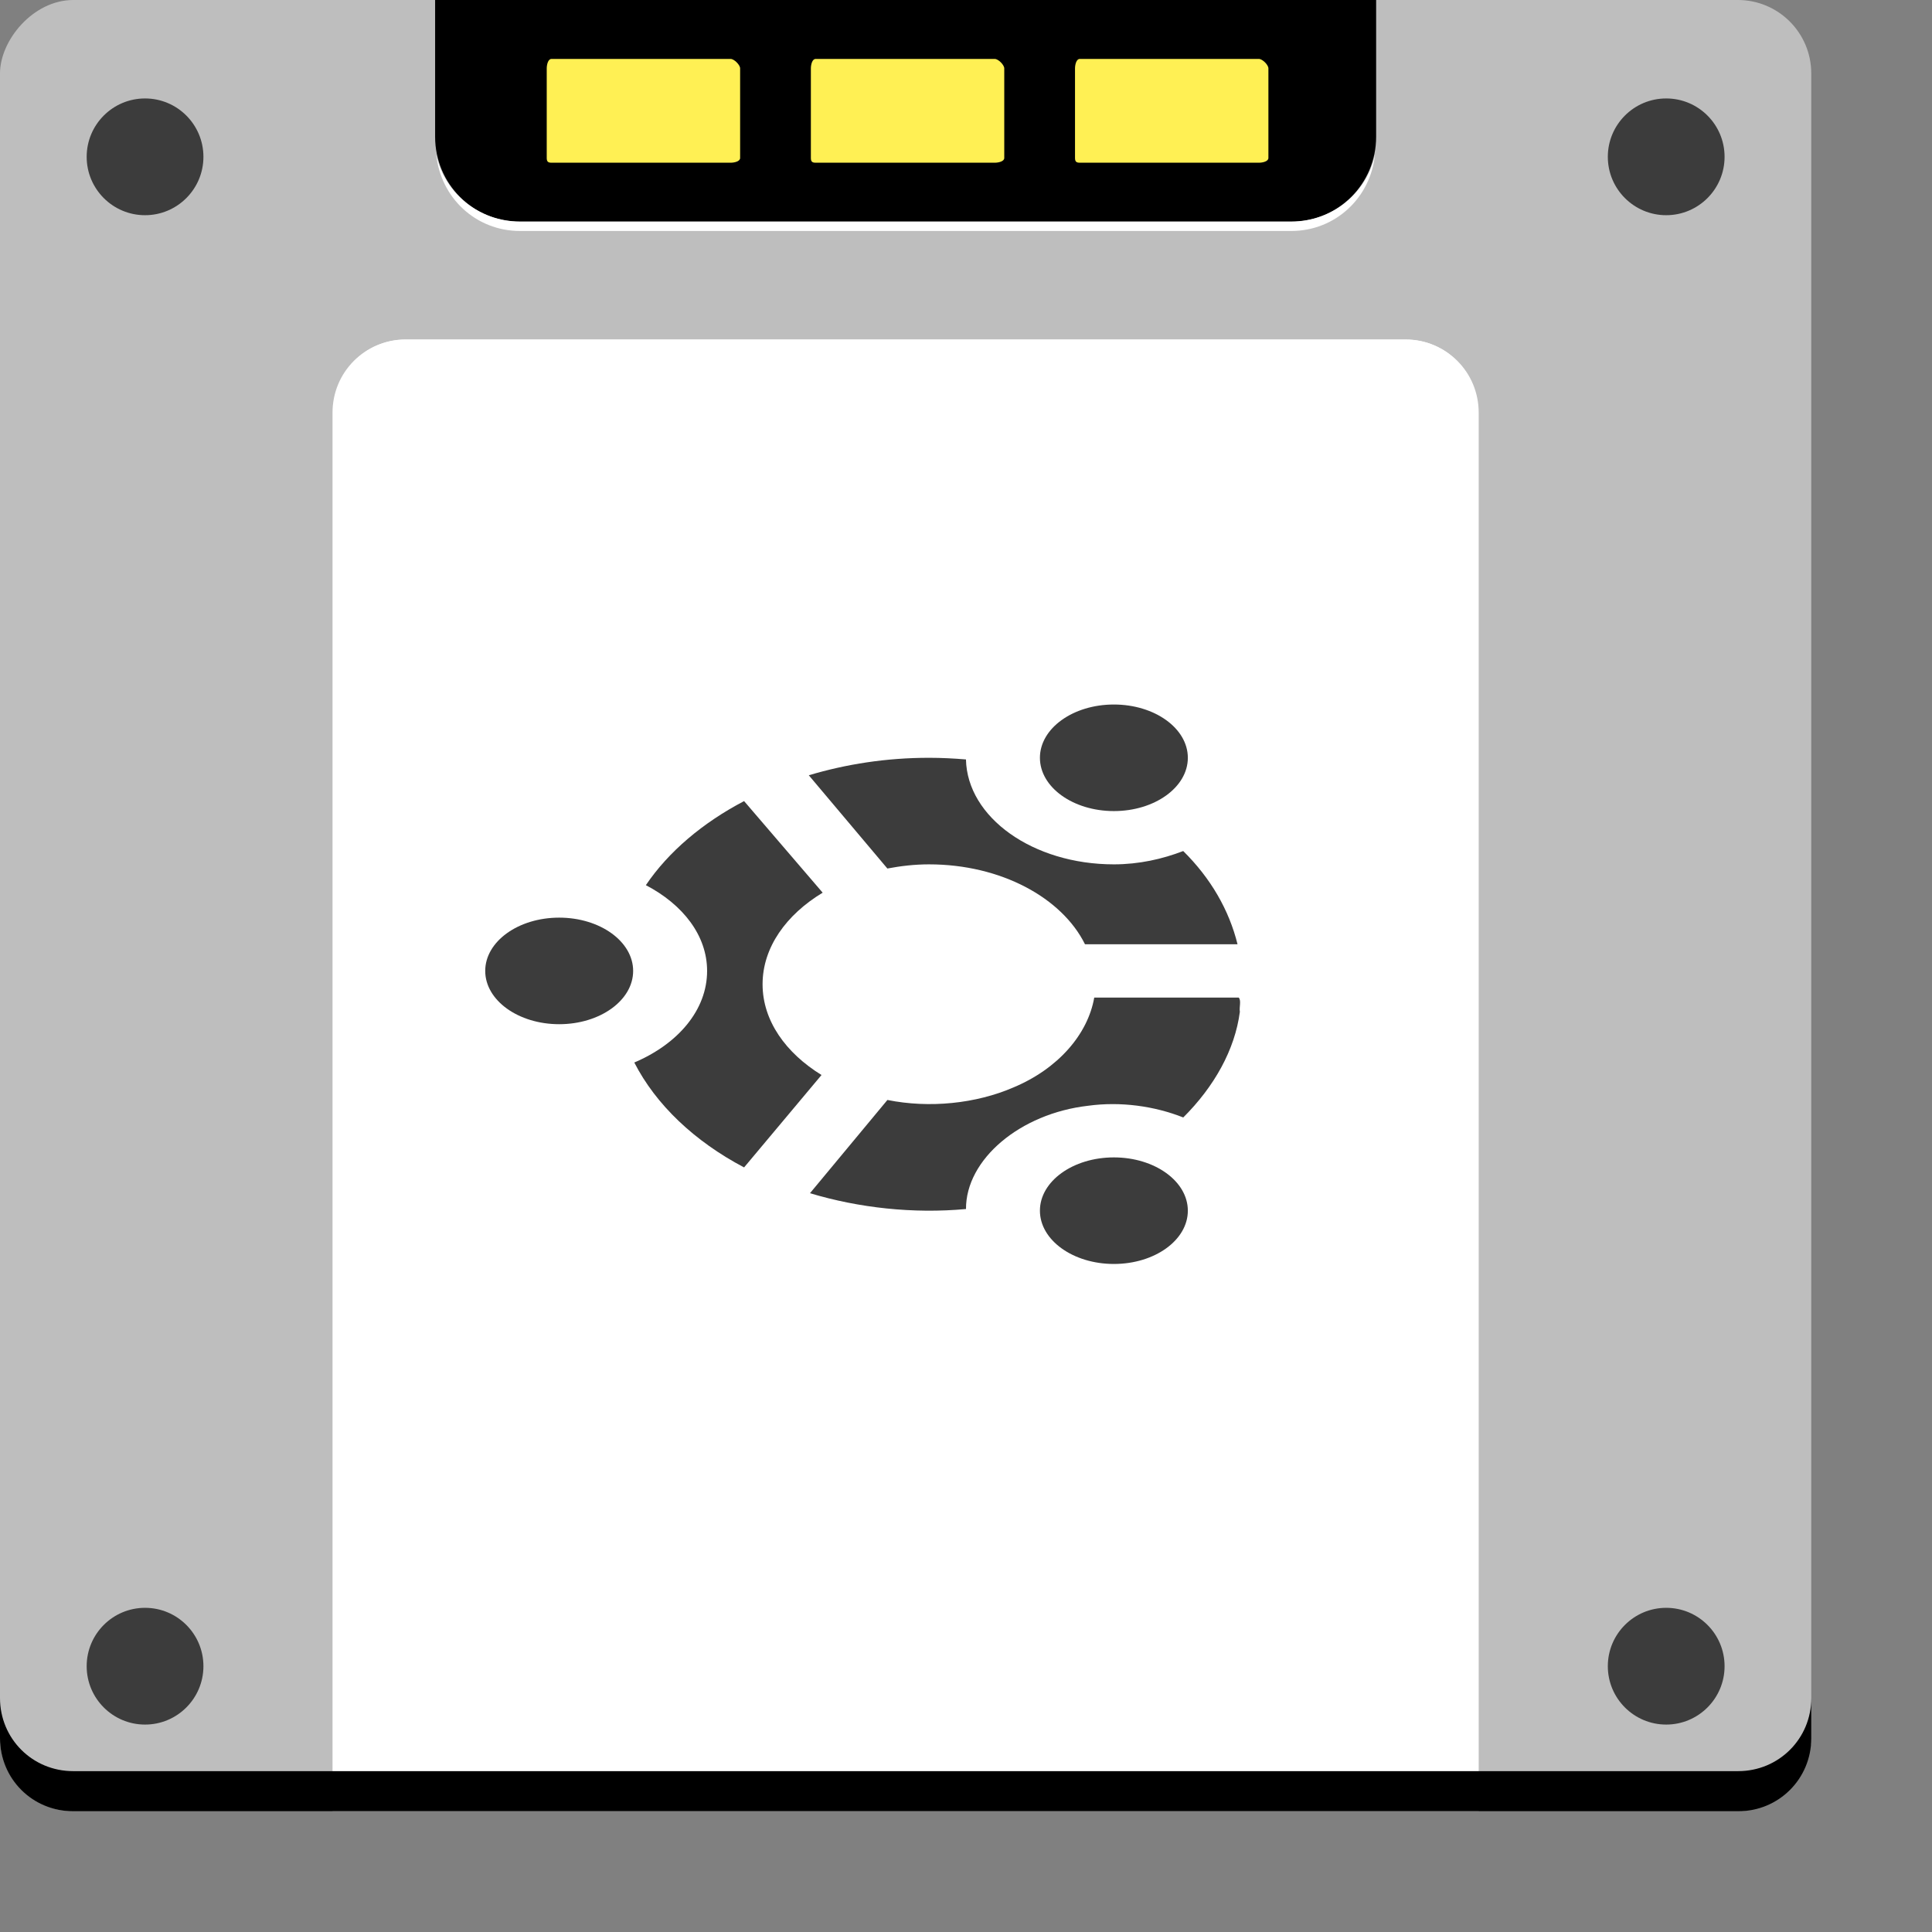 <?xml version="1.0" encoding="UTF-8" standalone="no"?>
<!-- Created using Karbon, part of Calligra: http://www.calligra.org/karbon -->

<svg
   xmlns:dc="http://purl.org/dc/elements/1.1/"
   xmlns:cc="http://creativecommons.org/ns#"
   xmlns:rdf="http://www.w3.org/1999/02/22-rdf-syntax-ns#"
   xmlns:svg="http://www.w3.org/2000/svg"
   xmlns="http://www.w3.org/2000/svg"
   xmlns:xlink="http://www.w3.org/1999/xlink"
   xmlns:sodipodi="http://sodipodi.sourceforge.net/DTD/sodipodi-0.dtd"
   xmlns:inkscape="http://www.inkscape.org/namespaces/inkscape"
   width="38.4pt"
   height="38.4pt"
   id="svg2"
   version="1.1"
   inkscape:version="0.48.5 r10040"
   sodipodi:docname="drive-harddisk-root.svg">
  <rect width="100%" height="100%" fill="#808080" stroke="none"/>
  <sodipodi:namedview
     pagecolor="#ffffff"
     bordercolor="#666666"
     borderopacity="1"
     objecttolerance="10"
     gridtolerance="10"
     guidetolerance="10"
     inkscape:pageopacity="0"
     inkscape:pageshadow="2"
     inkscape:window-width="1920"
     inkscape:window-height="1035"
     id="namedview65"
     showgrid="false"
     inkscape:zoom="4.9166667"
     inkscape:cx="24"
     inkscape:cy="24"
     inkscape:window-x="-4"
     inkscape:window-y="29"
     inkscape:window-maximized="1"
     inkscape:current-layer="svg2" />
  <defs
     id="defs4">
    <linearGradient
       id="gradient0"
       gradientUnits="userSpaceOnUse"
       x1="3"
       y1="46.594"
       x2="3"
       y2="43.063"
       spreadMethod="pad">
      <stop
         stop-color="#ffffff"
         offset="0"
         stop-opacity="1"
         id="stop7" />
      <stop
         stop-color="#ffffff"
         offset="1"
         stop-opacity="0"
         id="stop9" />
    </linearGradient>
    <linearGradient
       id="gradient1"
       gradientUnits="userSpaceOnUse"
       x1="3"
       y1="46.594"
       x2="3"
       y2="43.063"
       spreadMethod="pad">
      <stop
         stop-color="#ffffff"
         offset="0"
         stop-opacity="1"
         id="stop12" />
      <stop
         stop-color="#ffffff"
         offset="1"
         stop-opacity="0"
         id="stop14" />
    </linearGradient>
    <linearGradient
       id="gradient2"
       gradientUnits="userSpaceOnUse"
       x1="3"
       y1="46.594"
       x2="3"
       y2="43.063"
       spreadMethod="pad">
      <stop
         stop-color="#ffffff"
         offset="0"
         stop-opacity="1"
         id="stop17" />
      <stop
         stop-color="#ffffff"
         offset="1"
         stop-opacity="0"
         id="stop19" />
    </linearGradient>
    <linearGradient
       id="gradient3"
       gradientUnits="userSpaceOnUse"
       x1="3"
       y1="46.594"
       x2="3"
       y2="43.063"
       spreadMethod="pad">
      <stop
         stop-color="#ffffff"
         offset="0"
         stop-opacity="1"
         id="stop22" />
      <stop
         stop-color="#ffffff"
         offset="1"
         stop-opacity="0"
         id="stop24" />
    </linearGradient>
    <linearGradient
       id="gradient4"
       gradientTransform="scale(1.365,0.733)"
       gradientUnits="userSpaceOnUse"
       x1="-25.421"
       y1="1378.318"
       x2="-25.421"
       y2="1375.663"
       spreadMethod="pad">
      <stop
         stop-color="#ffd70c"
         offset="0"
         stop-opacity="1"
         id="stop27" />
      <stop
         stop-color="#fff054"
         offset="1"
         stop-opacity="1"
         id="stop29" />
    </linearGradient>
    <linearGradient
       id="gradient5"
       gradientTransform="scale(1.365,0.733)"
       gradientUnits="userSpaceOnUse"
       x1="-25.421"
       y1="1378.346"
       x2="-25.421"
       y2="1375.691"
       spreadMethod="pad">
      <stop
         stop-color="#ffd70c"
         offset="0"
         stop-opacity="1"
         id="stop32" />
      <stop
         stop-color="#fff054"
         offset="1"
         stop-opacity="1"
         id="stop34" />
    </linearGradient>
    <linearGradient
       id="gradient6"
       gradientTransform="scale(1.365,0.733)"
       gradientUnits="userSpaceOnUse"
       x1="-25.421"
       y1="1378.344"
       x2="-25.421"
       y2="1375.69"
       spreadMethod="pad">
      <stop
         stop-color="#ffd70c"
         offset="0"
         stop-opacity="1"
         id="stop37" />
      <stop
         stop-color="#fff054"
         offset="1"
         stop-opacity="1"
         id="stop39" />
    </linearGradient>
    <linearGradient
       inkscape:collect="always"
       xlink:href="#gradient6"
       id="linearGradient3052"
       gradientUnits="userSpaceOnUse"
       gradientTransform="matrix(1.365,0,0,0.733,28.489,1.562)"
       spreadMethod="pad"
       x1="-25.421"
       y1="1378.344"
       x2="-25.421"
       y2="1375.69" />
    <linearGradient
       inkscape:collect="always"
       xlink:href="#gradient5"
       id="linearGradient3055"
       gradientUnits="userSpaceOnUse"
       gradientTransform="matrix(1.365,0,0,0.733,21.489,1.562)"
       spreadMethod="pad"
       x1="-25.421"
       y1="1378.346"
       x2="-25.421"
       y2="1375.691" />
    <linearGradient
       inkscape:collect="always"
       xlink:href="#gradient4"
       id="linearGradient3058"
       gradientUnits="userSpaceOnUse"
       gradientTransform="matrix(1.365,0,0,0.733,14.489,1.562)"
       spreadMethod="pad"
       x1="-25.421"
       y1="1378.318"
       x2="-25.421"
       y2="1375.663" />
    <linearGradient
       inkscape:collect="always"
       xlink:href="#gradient3"
       id="linearGradient3067"
       gradientUnits="userSpaceOnUse"
       spreadMethod="pad"
       x1="3"
       y1="46.594"
       x2="3"
       y2="43.063"
       gradientTransform="matrix(1.044,0,0,1.044,42.312,2.312)" />
    <linearGradient
       inkscape:collect="always"
       xlink:href="#gradient2"
       id="linearGradient3071"
       gradientUnits="userSpaceOnUse"
       spreadMethod="pad"
       x1="3"
       y1="46.594"
       x2="3"
       y2="43.063"
       gradientTransform="matrix(1.044,0,0,1.044,2,2.312)" />
    <linearGradient
       inkscape:collect="always"
       xlink:href="#gradient1"
       id="linearGradient3075"
       gradientUnits="userSpaceOnUse"
       spreadMethod="pad"
       x1="3"
       y1="46.594"
       x2="3"
       y2="43.063"
       gradientTransform="matrix(1.044,0,0,1.044,42.312,42.313)" />
    <linearGradient
       inkscape:collect="always"
       xlink:href="#gradient0"
       id="linearGradient3079"
       gradientUnits="userSpaceOnUse"
       spreadMethod="pad"
       x1="3"
       y1="46.594"
       x2="3"
       y2="43.063"
       gradientTransform="matrix(1.044,0,0,1.044,2,42.313)" />
  </defs>
  <rect
     style="fill:#bebebe"
     y="-48"
     x="0"
     ry="1.945"
     rx="1.945"
     height="48"
     width="48"
     transform="scale(1,-1)"
     id="rect2991-1-7" />
  <path
     style="fill:#ffffff"
     inkscape:connector-curvature="0"
     d="m 10.75,9 c -1.077,0 -1.938,0.86 -1.938,1.937 l 0,37.063 30.375,0 0,-37.063 c 0,-1.077 -0.86,-1.937 -1.938,-1.937 z"
     id="rect2991" />
  <path
     style="fill:#000000"
     inkscape:connector-curvature="0"
     d="m 11.531,2e-5 0,3.625 c 0,1.247 1.003,2.25 2.25,2.25 l 20.438,0 c 1.246,0 2.25,-1.003 2.25,-2.25 l 0,-3.625 z"
     id="path2334" />
  <path
     style="fill:#ffffff"
     inkscape:connector-curvature="0"
     d="m 10.75,8.996 c -0.998,0 -1.792,0.752 -1.906,1.719 0.181,-0.888 0.964,-1.562 1.906,-1.562 l 26.5,0 c 0.943,0 1.726,0.675 1.906,1.562 -0.114,-0.967 -0.908,-1.719 -1.906,-1.719 z"
     id="rect1524" />
  <path
     style="fill:#000000"
     inkscape:connector-curvature="0"
     d="m 3e-5,45 0,1.063 C 3e-5,47.14 0.86,48 1.938,48 l 44.125,0 c 1.077,0 1.938,-0.86 1.938,-1.937 l 0,-1.063 c 0,1.077 -0.86,1.937 -1.938,1.937 l -44.125,0 C 0.86,46.937 3e-5,46.077 3e-5,45 z"
     id="rect846-1" />
  <path
     inkscape:connector-curvature="0"
     style="fill:url(#linearGradient3079)"
     d="m 5.688,44.156 c 0,1.018 -0.825,1.844 -1.844,1.844 C 2.825,46 2,45.175 2,44.156 2,43.138 2.825,42.313 3.844,42.313 c 1.018,0 1.844,0.825 1.844,1.844 z"
     id="path1538" />
  <path
     style="fill:#000000;fill-opacity:0.681"
     inkscape:connector-curvature="0"
     d="m 5.391,44.156 c 0,-0.854 -0.693,-1.547 -1.547,-1.547 -0.854,0 -1.547,0.693 -1.547,1.547 0,0.854 0.693,1.547 1.547,1.547 0.854,0 1.547,-0.693 1.547,-1.547 z"
     id="path1548" />
  <path
     inkscape:connector-curvature="0"
     style="fill:url(#linearGradient3075)"
     d="m 46,44.156 c 0,1.018 -0.825,1.844 -1.844,1.844 -1.018,0 -1.844,-0.825 -1.844,-1.844 0,-1.018 0.825,-1.844 1.844,-1.844 1.018,0 1.844,0.825 1.844,1.844 z"
     id="path1584" />
  <path
     style="fill:#000000;fill-opacity:0.681"
     inkscape:connector-curvature="0"
     d="m 45.703,44.156 c 0,-0.854 -0.693,-1.547 -1.547,-1.547 -0.854,0 -1.547,0.693 -1.547,1.547 0,0.854 0.693,1.547 1.547,1.547 0.854,0 1.547,-0.693 1.547,-1.547 z"
     id="path1586" />
  <path
     inkscape:connector-curvature="0"
     style="fill:url(#linearGradient3071)"
     d="m 5.688,4.156 c 0,1.018 -0.825,1.844 -1.844,1.844 C 2.825,6 2,5.174 2,4.156 2,3.138 2.825,2.312 3.844,2.312 c 1.018,0 1.844,0.825 1.844,1.844 z"
     id="path1601" />
  <path
     style="fill:#000000;fill-opacity:0.681"
     inkscape:connector-curvature="0"
     d="m 5.391,4.156 c 0,-0.854 -0.693,-1.547 -1.547,-1.547 -0.854,0 -1.547,0.693 -1.547,1.547 0,0.854 0.693,1.547 1.547,1.547 0.854,0 1.547,-0.693 1.547,-1.547 z"
     id="path1603" />
  <path
     inkscape:connector-curvature="0"
     style="fill:url(#linearGradient3067)"
     d="m 46,4.156 c 0,1.018 -0.825,1.844 -1.844,1.844 -1.018,0 -1.844,-0.825 -1.844,-1.844 0,-1.018 0.825,-1.844 1.844,-1.844 1.018,0 1.844,0.825 1.844,1.844 z"
     id="path1613" />
  <path
     style="fill:#000000;fill-opacity:0.681"
     inkscape:connector-curvature="0"
     d="m 45.703,4.156 c 0,-0.854 -0.693,-1.547 -1.547,-1.547 -0.854,0 -1.547,0.693 -1.547,1.547 0,0.854 0.693,1.547 1.547,1.547 0.854,0 1.547,-0.693 1.547,-1.547 z"
     id="path1615" />
  <path
     style="fill:#ffffff"
     inkscape:connector-curvature="0"
     d="m 11.562,4.09 c 0.108,1.144 1.045,2.031 2.219,2.031 l 20.438,0 c 1.173,0 2.11,-0.887 2.219,-2.031 -0.209,1.027 -1.128,1.781 -2.219,1.781 l -20.438,0 c -1.091,0 -2.01,-0.754 -2.219,-1.781 z"
     id="path2329" />
  <path
     inkscape:connector-curvature="0"
     style="fill:url(#linearGradient3058)"
     d="m 14.614,1.562 c -0.092,0 -0.125,0.158 -0.125,0.25 l 0,2.375 c 0,0.092 0.032,0.125 0.125,0.125 l 3.5,0 0.375,0 0.875,0 c 0.092,0 0.25,-0.032 0.25,-0.125 l 0,-2.375 c 0,-0.092 -0.158,-0.25 -0.25,-0.25 l -0.875,0 -0.375,0 z"
     id="rect2460" />
  <path
     inkscape:connector-curvature="0"
     style="fill:url(#linearGradient3055)"
     d="m 21.614,1.562 c -0.092,0 -0.125,0.158 -0.125,0.25 l 0,2.375 c 0,0.092 0.032,0.125 0.125,0.125 l 3.5,0 0.75,0 0.5,0 c 0.092,0 0.25,-0.032 0.25,-0.125 l 0,-2.375 c 0,-0.092 -0.158,-0.25 -0.25,-0.25 l -0.5,0 -0.75,0 z"
     id="rect2478" />
  <path
     inkscape:connector-curvature="0"
     style="fill:url(#linearGradient3052)"
     d="m 28.614,1.562 c -0.092,0 -0.125,0.158 -0.125,0.25 l 0,2.375 c 0,0.092 0.032,0.125 0.125,0.125 l 3.5,0 0.5,0 0.75,0 c 0.092,0 0.25,-0.032 0.25,-0.125 l 0,-2.375 c 0,-0.092 -0.158,-0.25 -0.25,-0.25 l -0.75,0 -0.5,0 z"
     id="rect2490" />
  <g
     transform="matrix(0.98,0,0,0.706,-0.665,4.527)"
     id="g3442"
     style="fill:#3c3c3c;fill-opacity:1">
    <path
       inkscape:connector-curvature="0"
       d="m 17.8,30.033 c 1.9e-4,1.105 -0.895,2 -2,2 -1.105,0 -2,-0.896 -2,-2 -1.89e-4,-1.105 0.895,-2 2,-2 1.105,0 2,0.896 2,2 l 0,0 z"
       id="path2313"
       style="fill:#3c3c3c;fill-opacity:1;stroke:none;display:inline;enable-background:new" />
    <path
       inkscape:connector-curvature="0"
       d="m 32.8,39.033 c 1.89e-4,1.105 -0.895,2 -2,2 -1.105,0 -2,-0.896 -2,-2 -1.9e-4,-1.105 0.895,-2 2,-2 1.105,0 2,0.896 2,2 l 0,0 z"
       id="path2317"
       style="fill:#3c3c3c;fill-opacity:1;stroke:none;display:inline;enable-background:new" />
    <path
       inkscape:connector-curvature="0"
       d="m 32.8,22.033 c 1.89e-4,1.105 -0.895,2 -2,2 -1.105,0 -2,-0.896 -2,-2 -1.89e-4,-1.105 0.895,-2 2,-2 1.105,0 2,0.896 2,2 l 0,0 z"
       id="path2315"
       style="fill:#3c3c3c;fill-opacity:1;stroke:none;display:inline;enable-background:new" />
    <path
       inkscape:connector-curvature="0"
       d="m 25.8,22.033 c -1.157,0 -2.243,0.239 -3.25,0.656 l 2.125,3.5 c 0.362,-0.094 0.734,-0.156 1.125,-0.156 1.952,0 3.598,1.26 4.219,3 l 4.125,0 c -0.229,-1.288 -0.726,-2.482 -1.469,-3.5 -0.561,0.3 -1.195,0.5 -1.875,0.5 -2.187,0 -3.966,-1.758 -4,-3.938 -0.327,-0.038 -0.663,-0.062 -1,-0.062 l 0,0 z"
       id="path6698"
       style="fill:#3c3c3c;fill-opacity:1;stroke:none;display:inline;enable-background:new" />
    <path
       inkscape:connector-curvature="0"
       d="m 20.8,23.658 c -1.12,0.815 -2.045,1.9 -2.656,3.156 1.002,0.727 1.656,1.887 1.656,3.219 0,1.469 -0.788,2.742 -1.969,3.438 0.585,1.586 1.628,2.957 2.969,3.938 l 2.094,-3.469 c -0.966,-0.826 -1.594,-2.037 -1.594,-3.406 0,-1.385 0.64,-2.612 1.625,-3.438 l -2.125,-3.438 z"
       id="path6696"
       style="fill:#3c3c3c;fill-opacity:1;stroke:none;display:inline;enable-background:new" />
    <path
       inkscape:connector-curvature="0"
       d="m 30.269,31.033 c -0.173,1.378 -0.975,2.67 -2.184,3.373 -1.011,0.608 -2.271,0.79 -3.409,0.471 -0.698,1.167 -1.396,2.333 -2.094,3.5 1.325,0.553 2.792,0.776 4.219,0.594 -0.007,-1.862 1.461,-3.583 3.299,-3.876 0.877,-0.168 1.798,0.01 2.576,0.439 0.838,-1.159 1.397,-2.541 1.531,-3.968 -0.023,-0.165 0.044,-0.42 -0.031,-0.532 -1.302,0 -2.604,0 -3.906,0 l 1e-6,0 z"
       id="path5773"
       style="fill:#3c3c3c;fill-opacity:1;stroke:none;display:inline;enable-background:new" />
  </g>
</svg>
